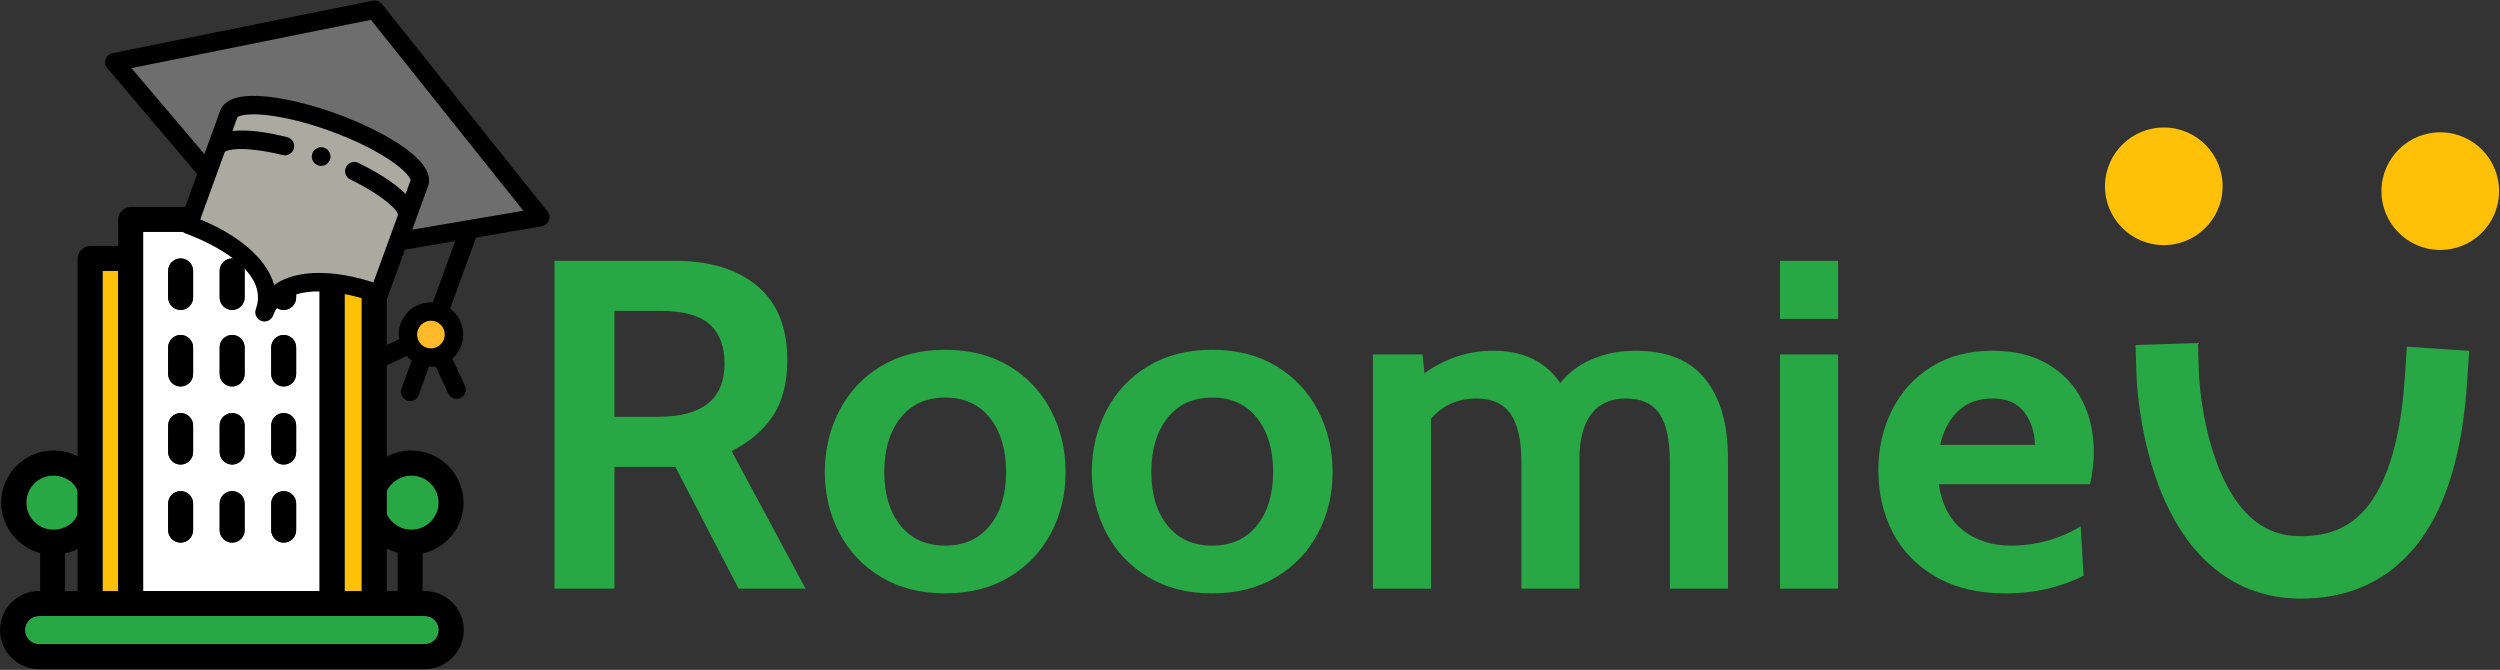 <?xml version="1.0" encoding="UTF-8"?>
<svg width="1601px" height="429px" viewBox="0 0 1601 429" version="1.1" xmlns="http://www.w3.org/2000/svg" xmlns:xlink="http://www.w3.org/1999/xlink">
    <rect x="0" y="0" width="1601" height="429" fill="#333333" stroke="none"/>
    <!-- Generator: Sketch 49.3 (51167) - http://www.bohemiancoding.com/sketch -->
    <title>White</title>
    <desc>Created with Sketch.</desc>
    <defs></defs>
    <g id="Page-1" stroke="none" stroke-width="1" fill="none" fill-rule="evenodd">
        <g id="White" transform="translate(0, -51)">
            <g id="Group">
                <g id="apartments" transform="translate(0, 183)">
                    <path d="M49.667,219.396 C47.667,220.722 44.667,221.736 41.667,222.396 L41.667,246.5 L49.667,246.5 L49.667,219.396 Z" id="Shape"></path>
                    <path d="M247.667,219.396 L247.667,246.5 L254.667,246.5 L254.667,222.15 C252.667,221.494 250.667,220.564 247.667,219.396 Z" id="Shape"></path>
                    <path d="M34.224,207.281 C41.079,207.281 47.667,203.285 49.667,197.51 L49.667,182.27 C47.667,176.495 41.079,172.499 34.224,172.499 C24.635,172.499 16.833,180.301 16.833,189.891 C16.833,199.48 24.635,207.281 34.224,207.281 Z" id="Shape" fill="#28A745" fill-rule="nonzero"></path>
                    <path d="M247.667,197.51 C250.667,203.285 256.588,207.281 263.442,207.281 C273.032,207.281 280.917,199.479 280.917,189.89 C280.917,180.3 272.99,172.498 263.401,172.498 C256.547,172.498 250.668,176.494 247.668,182.269 L247.668,197.51 L247.667,197.51 Z" id="Shape" fill="#28A745" fill-rule="nonzero"></path>
                    <rect id="Rectangle-path" fill="#FFC107" fill-rule="nonzero" x="220.667" y="41.5" width="11" height="205"></rect>
                    <rect id="Rectangle-path" fill="#FFC107" fill-rule="nonzero" x="65.667" y="41.5" width="10" height="205"></rect>
                    <path d="M91.667,246.5 L204.667,246.5 L204.667,16.5 L91.667,16.5 L91.667,246.5 Z M123.667,207.5 C123.667,211.918 120.085,215.5 115.667,215.5 C111.249,215.5 107.667,211.918 107.667,207.5 L107.667,190.5 C107.667,186.082 111.249,182.5 115.667,182.5 C120.085,182.5 123.667,186.082 123.667,190.5 L123.667,207.5 Z M123.667,157.5 C123.667,161.918 120.085,165.5 115.667,165.5 C111.249,165.5 107.667,161.918 107.667,157.5 L107.667,140.5 C107.667,136.082 111.249,132.5 115.667,132.5 C120.085,132.5 123.667,136.082 123.667,140.5 L123.667,157.5 Z M123.667,107.5 C123.667,111.918 120.085,115.5 115.667,115.5 C111.249,115.5 107.667,111.918 107.667,107.5 L107.667,90.5 C107.667,86.082 111.249,82.5 115.667,82.5 C120.085,82.5 123.667,86.082 123.667,90.5 L123.667,107.5 Z M123.667,58.5 C123.667,62.918 120.085,66.5 115.667,66.5 C111.249,66.5 107.667,62.918 107.667,58.5 L107.667,41.5 C107.667,37.082 111.249,33.5 115.667,33.5 C120.085,33.5 123.667,37.082 123.667,41.5 L123.667,58.5 Z M156.667,207.5 C156.667,211.918 153.085,215.5 148.667,215.5 C144.249,215.5 140.667,211.918 140.667,207.5 L140.667,190.5 C140.667,186.082 144.249,182.5 148.667,182.5 C153.085,182.5 156.667,186.082 156.667,190.5 L156.667,207.5 Z M156.667,157.5 C156.667,161.918 153.085,165.5 148.667,165.5 C144.249,165.5 140.667,161.918 140.667,157.5 L140.667,140.5 C140.667,136.082 144.249,132.5 148.667,132.5 C153.085,132.5 156.667,136.082 156.667,140.5 L156.667,157.5 Z M156.667,107.5 C156.667,111.918 153.085,115.5 148.667,115.5 C144.249,115.5 140.667,111.918 140.667,107.5 L140.667,90.5 C140.667,86.082 144.249,82.5 148.667,82.5 C153.085,82.5 156.667,86.082 156.667,90.5 L156.667,107.5 Z M156.667,58.5 C156.667,62.918 153.085,66.5 148.667,66.5 C144.249,66.5 140.667,62.918 140.667,58.5 L140.667,41.5 C140.667,37.082 144.249,33.5 148.667,33.5 C153.085,33.5 156.667,37.082 156.667,41.5 L156.667,58.5 Z M189.667,207.5 C189.667,211.918 186.085,215.5 181.667,215.5 C177.249,215.5 173.667,211.918 173.667,207.5 L173.667,190.5 C173.667,186.082 177.249,182.5 181.667,182.5 C186.085,182.5 189.667,186.082 189.667,190.5 L189.667,207.5 Z M189.667,157.5 C189.667,161.918 186.085,165.5 181.667,165.5 C177.249,165.5 173.667,161.918 173.667,157.5 L173.667,140.5 C173.667,136.082 177.249,132.5 181.667,132.5 C186.085,132.5 189.667,136.082 189.667,140.5 L189.667,157.5 Z M189.667,107.5 C189.667,111.918 186.085,115.5 181.667,115.5 C177.249,115.5 173.667,111.918 173.667,107.5 L173.667,90.5 C173.667,86.082 177.249,82.5 181.667,82.5 C186.085,82.5 189.667,86.082 189.667,90.5 L189.667,107.5 Z M189.667,41.5 L189.667,58.5 C189.667,62.918 186.085,66.5 181.667,66.5 C177.249,66.5 173.667,62.918 173.667,58.5 L173.667,41.5 C173.667,37.082 177.249,33.5 181.667,33.5 C186.085,33.5 189.667,37.082 189.667,41.5 Z" id="Shape" fill="#FFFFFF" fill-rule="nonzero"></path>
                    <path d="M272,262.5 L25,262.5 C20.037,262.5 16,266.537 16,271.5 C16,276.463 20.037,280.5 25,280.5 L272,280.5 C276.963,280.5 281,276.463 281,271.5 C281,266.537 276.963,262.5 272,262.5 Z" id="Shape" fill="#28A745" fill-rule="nonzero"></path>
                    <path d="M272,246.5 L270.667,246.5 L270.667,222.446 C285.667,219.072 296.834,205.761 296.834,189.89 C296.834,171.478 281.771,156.498 263.359,156.498 C257.723,156.498 252.667,157.907 247.667,160.383 L247.667,33.5 C247.667,29.082 244.418,25.5 240,25.5 L220.667,25.5 L220.667,8.5 C220.667,4.082 217.418,0.5 213,0.5 L84,0.5 C79.582,0.5 75.667,4.082 75.667,8.5 L75.667,25.5 L58,25.5 C53.582,25.5 49.667,29.082 49.667,33.5 L49.667,160.385 C45.667,157.908 39.861,156.499 34.224,156.499 C15.812,156.499 0.75,171.479 0.75,189.891 C0.75,205.407 11.667,218.482 25.667,222.213 L25.667,246.5 L25,246.5 C11.215,246.5 0,257.715 0,271.5 C0,285.285 11.215,296.5 25,296.5 L272,296.5 C285.785,296.5 297,285.285 297,271.5 C297,257.715 285.785,246.5 272,246.5 Z M272,280.5 L25,280.5 C20.037,280.5 16,276.463 16,271.5 C16,266.537 20.037,262.5 25,262.5 L272,262.5 C276.963,262.5 281,266.537 281,271.5 C281,276.463 276.963,280.5 272,280.5 Z M34.224,172.499 C41.079,172.499 47.667,176.495 49.667,182.27 L49.667,197.509 C47.667,203.284 41.079,207.28 34.224,207.28 C24.635,207.28 16.833,199.478 16.833,189.889 C16.833,180.301 24.635,172.499 34.224,172.499 Z M204.667,16.5 L204.667,246.5 L91.667,246.5 L91.667,16.5 L204.667,16.5 Z M263.442,172.499 C273.032,172.499 280.917,180.301 280.917,189.891 C280.917,199.48 272.99,207.282 263.401,207.282 C256.547,207.282 250.668,203.286 247.668,197.511 L247.668,182.27 C250.667,176.495 256.588,172.499 263.442,172.499 Z M247.667,246.5 L247.667,219.396 C250.667,220.564 252.667,221.494 254.667,222.15 L254.667,246.5 L247.667,246.5 Z M231.667,246.5 L220.667,246.5 L220.667,41.5 L231.667,41.5 L231.667,246.5 Z M75.667,246.5 L65.667,246.5 L65.667,41.5 L75.667,41.5 L75.667,246.5 Z M41.667,222.396 C44.667,221.736 47.667,220.722 49.667,219.396 L49.667,246.5 L41.667,246.5 L41.667,222.396 Z" id="Shape" fill="#000000" fill-rule="nonzero"></path>
                    <path d="M115.667,132.5 C111.249,132.5 107.667,136.082 107.667,140.5 L107.667,157.5 C107.667,161.918 111.249,165.5 115.667,165.5 C120.085,165.5 123.667,161.918 123.667,157.5 L123.667,140.5 C123.667,136.082 120.085,132.5 115.667,132.5 Z" id="Shape" fill="#000000" fill-rule="nonzero"></path>
                    <path d="M115.667,182.5 C111.249,182.5 107.667,186.082 107.667,190.5 L107.667,207.5 C107.667,211.918 111.249,215.5 115.667,215.5 C120.085,215.5 123.667,211.918 123.667,207.5 L123.667,190.5 C123.667,186.082 120.085,182.5 115.667,182.5 Z" id="Shape" fill="#000000" fill-rule="nonzero"></path>
                    <path d="M115.667,82.5 C111.249,82.5 107.667,86.082 107.667,90.5 L107.667,107.5 C107.667,111.918 111.249,115.5 115.667,115.5 C120.085,115.5 123.667,111.918 123.667,107.5 L123.667,90.5 C123.667,86.082 120.085,82.5 115.667,82.5 Z" id="Shape" fill="#000000" fill-rule="nonzero"></path>
                    <path d="M115.667,33.5 C111.249,33.5 107.667,37.082 107.667,41.5 L107.667,58.5 C107.667,62.918 111.249,66.5 115.667,66.5 C120.085,66.5 123.667,62.918 123.667,58.5 L123.667,41.5 C123.667,37.082 120.085,33.5 115.667,33.5 Z" id="Shape" fill="#000000" fill-rule="nonzero"></path>
                    <path d="M148.667,132.5 C144.249,132.5 140.667,136.082 140.667,140.5 L140.667,157.5 C140.667,161.918 144.249,165.5 148.667,165.5 C153.085,165.5 156.667,161.918 156.667,157.5 L156.667,140.5 C156.667,136.082 153.085,132.5 148.667,132.5 Z" id="Shape" fill="#000000" fill-rule="nonzero"></path>
                    <path d="M148.667,182.5 C144.249,182.5 140.667,186.082 140.667,190.5 L140.667,207.5 C140.667,211.918 144.249,215.5 148.667,215.5 C153.085,215.5 156.667,211.918 156.667,207.5 L156.667,190.5 C156.667,186.082 153.085,182.5 148.667,182.5 Z" id="Shape" fill="#000000" fill-rule="nonzero"></path>
                    <path d="M148.667,82.5 C144.249,82.5 140.667,86.082 140.667,90.5 L140.667,107.5 C140.667,111.918 144.249,115.5 148.667,115.5 C153.085,115.5 156.667,111.918 156.667,107.5 L156.667,90.5 C156.667,86.082 153.085,82.5 148.667,82.5 Z" id="Shape" fill="#000000" fill-rule="nonzero"></path>
                    <path d="M148.667,33.5 C144.249,33.5 140.667,37.082 140.667,41.5 L140.667,58.5 C140.667,62.918 144.249,66.5 148.667,66.5 C153.085,66.5 156.667,62.918 156.667,58.5 L156.667,41.5 C156.667,37.082 153.085,33.5 148.667,33.5 Z" id="Shape" fill="#000000" fill-rule="nonzero"></path>
                    <path d="M181.667,132.5 C177.249,132.5 173.667,136.082 173.667,140.5 L173.667,157.5 C173.667,161.918 177.249,165.5 181.667,165.5 C186.085,165.5 189.667,161.918 189.667,157.5 L189.667,140.5 C189.667,136.082 186.085,132.5 181.667,132.5 Z" id="Shape" fill="#000000" fill-rule="nonzero"></path>
                    <path d="M181.667,182.5 C177.249,182.5 173.667,186.082 173.667,190.5 L173.667,207.5 C173.667,211.918 177.249,215.5 181.667,215.5 C186.085,215.5 189.667,211.918 189.667,207.5 L189.667,190.5 C189.667,186.082 186.085,182.5 181.667,182.5 Z" id="Shape" fill="#000000" fill-rule="nonzero"></path>
                    <path d="M181.667,82.5 C177.249,82.5 173.667,86.082 173.667,90.5 L173.667,107.5 C173.667,111.918 177.249,115.5 181.667,115.5 C186.085,115.5 189.667,111.918 189.667,107.5 L189.667,90.5 C189.667,86.082 186.085,82.5 181.667,82.5 Z" id="Shape" fill="#000000" fill-rule="nonzero"></path>
                    <path d="M173.667,41.5 L173.667,58.5 C173.667,62.918 177.249,66.5 181.667,66.5 C186.085,66.5 189.667,62.918 189.667,58.5 L189.667,41.5 C189.667,37.082 186.085,33.5 181.667,33.5 C177.249,33.5 173.667,37.082 173.667,41.5 Z" id="Shape" fill="#000000" fill-rule="nonzero"></path>
                </g>
                <g id="mortarboard" transform="translate(201.91, 161.589) rotate(20) translate(-201.91, -161.589) translate(50.91, 44.589)" fill-rule="nonzero">
                    <path d="M86.439,99.344 C86.439,89.575 115.568,81.655 151.5,81.655 C187.432,81.655 216.561,89.575 216.561,99.344 L216.561,139 L297,93.393 L151.501,5 L6,93.393 L86.439,139 L86.439,99.344 Z" id="Shape" fill="#6E6E6E"></path>
                    <circle id="Oval" fill="#FFB929" cx="257" cy="189" r="15"></circle>
                    <path d="M216,175.055 L216,99.679 C216,89.915 186.898,82 151,82 C115.102,82 86,89.915 86,99.679 L86,175.055 C121.926,175.158 151,188.018 151,211 C151,187.12 180.075,175.158 216,175.055 Z" id="Shape" fill="#AAAAA0"></path>
                    <path d="M299.24,89.465 L154.08,0.863 C152.194,-0.288 149.825,-0.288 147.938,0.863 C147.938,0.863 3.146,89.24 2.779,89.465 C-0.999,91.771 -0.903,97.466 2.932,99.65 L80.2,143.666 L80.2,176.078 C80.2,179.336 82.831,181.979 86.084,181.989 C104.547,182.042 145.108,186.166 145.108,212.13 C145.108,215.394 147.751,218.041 151.009,218.041 C154.267,218.041 156.91,215.394 156.91,212.13 C156.91,190.007 188.707,182.067 215.934,181.989 C219.187,181.979 221.819,179.336 221.819,176.078 L221.819,143.666 L250.142,127.531 L250.142,169.258 C241.621,171.808 235.39,179.727 235.39,189.08 C235.39,192.638 236.292,195.989 237.878,198.916 L224.332,212.485 C222.027,214.793 222.027,218.535 224.332,220.844 C226.615,223.129 230.403,223.121 232.678,220.844 L246.224,207.275 C247.46,207.947 248.773,208.492 250.143,208.902 L250.143,228.09 C250.143,231.353 252.785,234 256.044,234 C259.302,234 261.945,231.353 261.945,228.09 L261.945,208.902 C263.315,208.492 264.628,207.947 265.863,207.275 C265.863,207.275 279.351,220.785 279.409,220.843 C281.613,223.051 285.552,223.048 287.755,220.843 C290.059,218.535 290.059,214.793 287.755,212.484 L274.209,198.915 C275.795,195.989 276.697,192.638 276.697,189.08 C276.697,179.727 270.465,171.807 261.945,169.258 L261.945,120.808 C261.945,120.808 299.05,99.67 299.086,99.649 C302.81,97.528 303.076,91.806 299.24,89.465 Z M264.895,189.079 C264.895,193.967 260.924,197.945 256.044,197.945 C251.163,197.945 247.193,193.967 247.193,189.079 C247.193,184.191 251.163,180.213 256.044,180.213 C260.924,180.213 264.895,184.19 264.895,189.079 Z M210.017,170.288 C193.068,170.943 178.4,174.234 167.327,179.898 C160.103,183.593 154.572,188.204 150.836,193.582 C147.087,188.389 141.665,183.868 134.731,180.255 C123.469,174.387 108.79,170.976 92.001,170.294 L92.001,124.292 C92.189,123.979 92.886,123.169 94.202,122.313 C96.846,120.527 101.466,118.678 106.872,117.229 C112.719,115.64 119.888,114.363 127.595,113.517 C130.792,113.166 133.172,110.209 132.824,107.005 C132.477,103.821 129.499,101.413 126.321,101.767 C114.809,103.03 102.539,104.992 92.002,110.041 L92.002,100.649 C92.56,99.55 96.626,96.094 108.903,93.061 C120.399,90.221 135.353,88.657 151.01,88.657 C166.667,88.657 181.621,90.221 193.117,93.061 C205.394,96.094 209.459,99.55 210.019,100.649 L210.019,110.039 C206.472,108.332 202.172,106.831 196.984,105.486 C190.458,103.807 182.963,102.525 174.702,101.661 C171.52,101.329 168.558,103.751 168.229,106.933 C167.899,110.121 170.323,113.088 173.487,113.423 C184.988,114.605 195.125,116.751 202.042,119.452 C204.464,120.389 208.702,121.834 210.019,124.304 L210.017,170.288 Z M221.819,130.066 L221.819,100.477 C221.819,81.814 177.308,76.835 151.009,76.835 C124.709,76.835 80.198,81.814 80.198,100.477 L80.198,130.066 L17.476,94.335 L151.009,12.831 L284.542,94.335 L221.819,130.066 Z" id="Shape" fill="#000000"></path>
                    <path d="M151,100 C151,100 150.983,100 150.982,100 C147.728,100 144.988,102.771 145,106.012 C145.006,109.312 147.694,112 151.013,112 C154.318,111.988 157.006,109.294 157,105.988 C156.994,102.682 154.3,100 151,100 Z" id="Shape" fill="#000000"></path>
                </g>
            </g>
            <g id="RoomieU-2" transform="translate(355, 132)">
                <path d="M0.1,86 L76.9,86 C99.3,86 116.95,91.35 129.85,102.05 C142.75,112.75 149.2,128.6 149.2,149.6 C149.2,164.2 146.1,176.15 139.9,185.45 C133.7,194.75 124.9,202.2 113.5,207.8 L160.9,296 L118,296 L77.5,218 L38.5,218 L38.5,296 L0.1,296 L0.1,86 Z M66.7,185.9 C94.9,185.9 109,174.5 109,151.7 C109,140.7 105.8,132.35 99.4,126.65 C93,120.95 82.6,118.1 68.2,118.1 L38.5,118.1 L38.5,185.9 L66.7,185.9 Z M250.3,299 C234.5,299 220.8,295.5 209.2,288.5 C197.6,281.5 188.7,272.1 182.5,260.3 C176.3,248.5 173.2,235.5 173.2,221.3 C173.2,207.1 176.3,194 182.5,182 C188.7,170 197.6,160.5 209.2,153.5 C220.8,146.5 234.5,143 250.3,143 C266.1,143 279.8,146.5 291.4,153.5 C303,160.5 311.9,170 318.1,182 C324.3,194 327.4,207.1 327.4,221.3 C327.4,235.5 324.3,248.5 318.1,260.3 C311.9,272.1 303,281.5 291.4,288.5 C279.8,295.5 266.1,299 250.3,299 Z M250.3,268.4 C262.5,268.4 272.05,264.1 278.95,255.5 C285.85,246.9 289.3,235.5 289.3,221.3 C289.3,206.9 285.85,195.35 278.95,186.65 C272.05,177.95 262.5,173.6 250.3,173.6 C238.1,173.6 228.55,177.95 221.65,186.65 C214.75,195.35 211.3,206.9 211.3,221.3 C211.3,235.5 214.75,246.9 221.65,255.5 C228.55,264.1 238.1,268.4 250.3,268.4 Z M421.3,299 C405.5,299 391.8,295.5 380.2,288.5 C368.6,281.5 359.7,272.1 353.5,260.3 C347.3,248.5 344.2,235.5 344.2,221.3 C344.2,207.1 347.3,194 353.5,182 C359.7,170 368.6,160.5 380.2,153.5 C391.8,146.5 405.5,143 421.3,143 C437.1,143 450.8,146.5 462.4,153.5 C474,160.5 482.9,170 489.1,182 C495.3,194 498.4,207.1 498.4,221.3 C498.4,235.5 495.3,248.5 489.1,260.3 C482.9,272.1 474,281.5 462.4,288.5 C450.8,295.5 437.1,299 421.3,299 Z M421.3,268.4 C433.5,268.4 443.05,264.1 449.95,255.5 C456.85,246.9 460.3,235.5 460.3,221.3 C460.3,206.9 456.85,195.35 449.95,186.65 C443.05,177.95 433.5,173.6 421.3,173.6 C409.1,173.6 399.55,177.95 392.65,186.65 C385.75,195.35 382.3,206.9 382.3,221.3 C382.3,235.5 385.75,246.9 392.65,255.5 C399.55,264.1 409.1,268.4 421.3,268.4 Z M692.5,143.6 C712.5,143.6 727.35,149.65 737.05,161.75 C746.75,173.85 751.6,190.8 751.6,212.6 L751.6,296 L714.4,296 L714.4,215.3 C714.4,201.1 712.2,190.7 707.8,184.1 C703.4,177.5 696.2,174.2 686.2,174.2 C676.4,174.2 669,177.55 664,184.25 C659,190.95 656.5,200.4 656.5,212.6 L656.5,296 L619.3,296 L619.3,215.3 C619.3,201.1 617,190.7 612.4,184.1 C607.8,177.5 600.5,174.2 590.5,174.2 C578.7,174.2 569,178.5 561.4,187.1 L561.4,296 L524.2,296 L524.2,146 L556,146 L557.2,158 C570.8,148.4 585.5,143.6 601.3,143.6 C620.5,143.6 634.8,150.5 644.2,164.3 C649.4,157.7 656.2,152.6 664.6,149 C673,145.4 682.3,143.6 692.5,143.6 Z M784.9,86 L822.1,86 L822.1,123.2 L784.9,123.2 L784.9,86 Z M784.9,146 L822.1,146 L822.1,296 L784.9,296 L784.9,146 Z M929.2,299 C911.8,299 896.95,295.45 884.65,288.35 C872.35,281.25 863.15,271.75 857.05,259.85 C850.95,247.95 847.9,234.7 847.9,220.1 C847.9,206.1 850.8,193.3 856.6,181.7 C862.4,170.1 870.8,160.85 881.8,153.95 C892.8,147.05 905.9,143.6 921.1,143.6 C935.1,143.6 946.95,146.5 956.65,152.3 C966.35,158.1 973.65,165.9 978.55,175.7 C983.45,185.5 985.9,196.5 985.9,208.7 C985.9,214.7 985.1,221.5 983.5,229.1 L886.6,229.1 C888.6,242.3 893.8,252.15 902.2,258.65 C910.6,265.15 920.7,268.4 932.5,268.4 C948.7,268.4 963.7,264.3 977.5,256.1 L979.3,287.6 C972.9,291 965.45,293.75 956.95,295.85 C948.45,297.95 939.2,299 929.2,299 Z M948.1,203.9 C948.1,196.1 945.9,189.2 941.5,183.2 C937.1,177.2 930.3,174.2 921.1,174.2 C911.9,174.2 904.5,176.9 898.9,182.3 C893.3,187.7 889.5,194.9 887.5,203.9 L948.1,203.9 Z" id="Roomie" fill="#28A745"></path>
                <g id="uparty-white" transform="translate(1117.729, 142.686) rotate(1) translate(-1117.729, -142.686) translate(991.229, 2.186)">
                    <path d="M42.287,158.577 C42.287,158.577 48.276,280.152 128.183,280.152 C181.454,280.152 210.086,239.627 214.078,158.577" id="Line" stroke="#28A745" stroke-width="40" stroke-linecap="square"></path>
                    <circle id="Oval-2" fill="#FFC107" fill-rule="nonzero" cx="37.662" cy="37.662" r="37.662"></circle>
                    <circle id="Oval-2-Copy" fill="#FFC107" fill-rule="nonzero" cx="214.739" cy="37.662" r="37.662"></circle>
                </g>
            </g>
        </g>
    </g>
</svg>